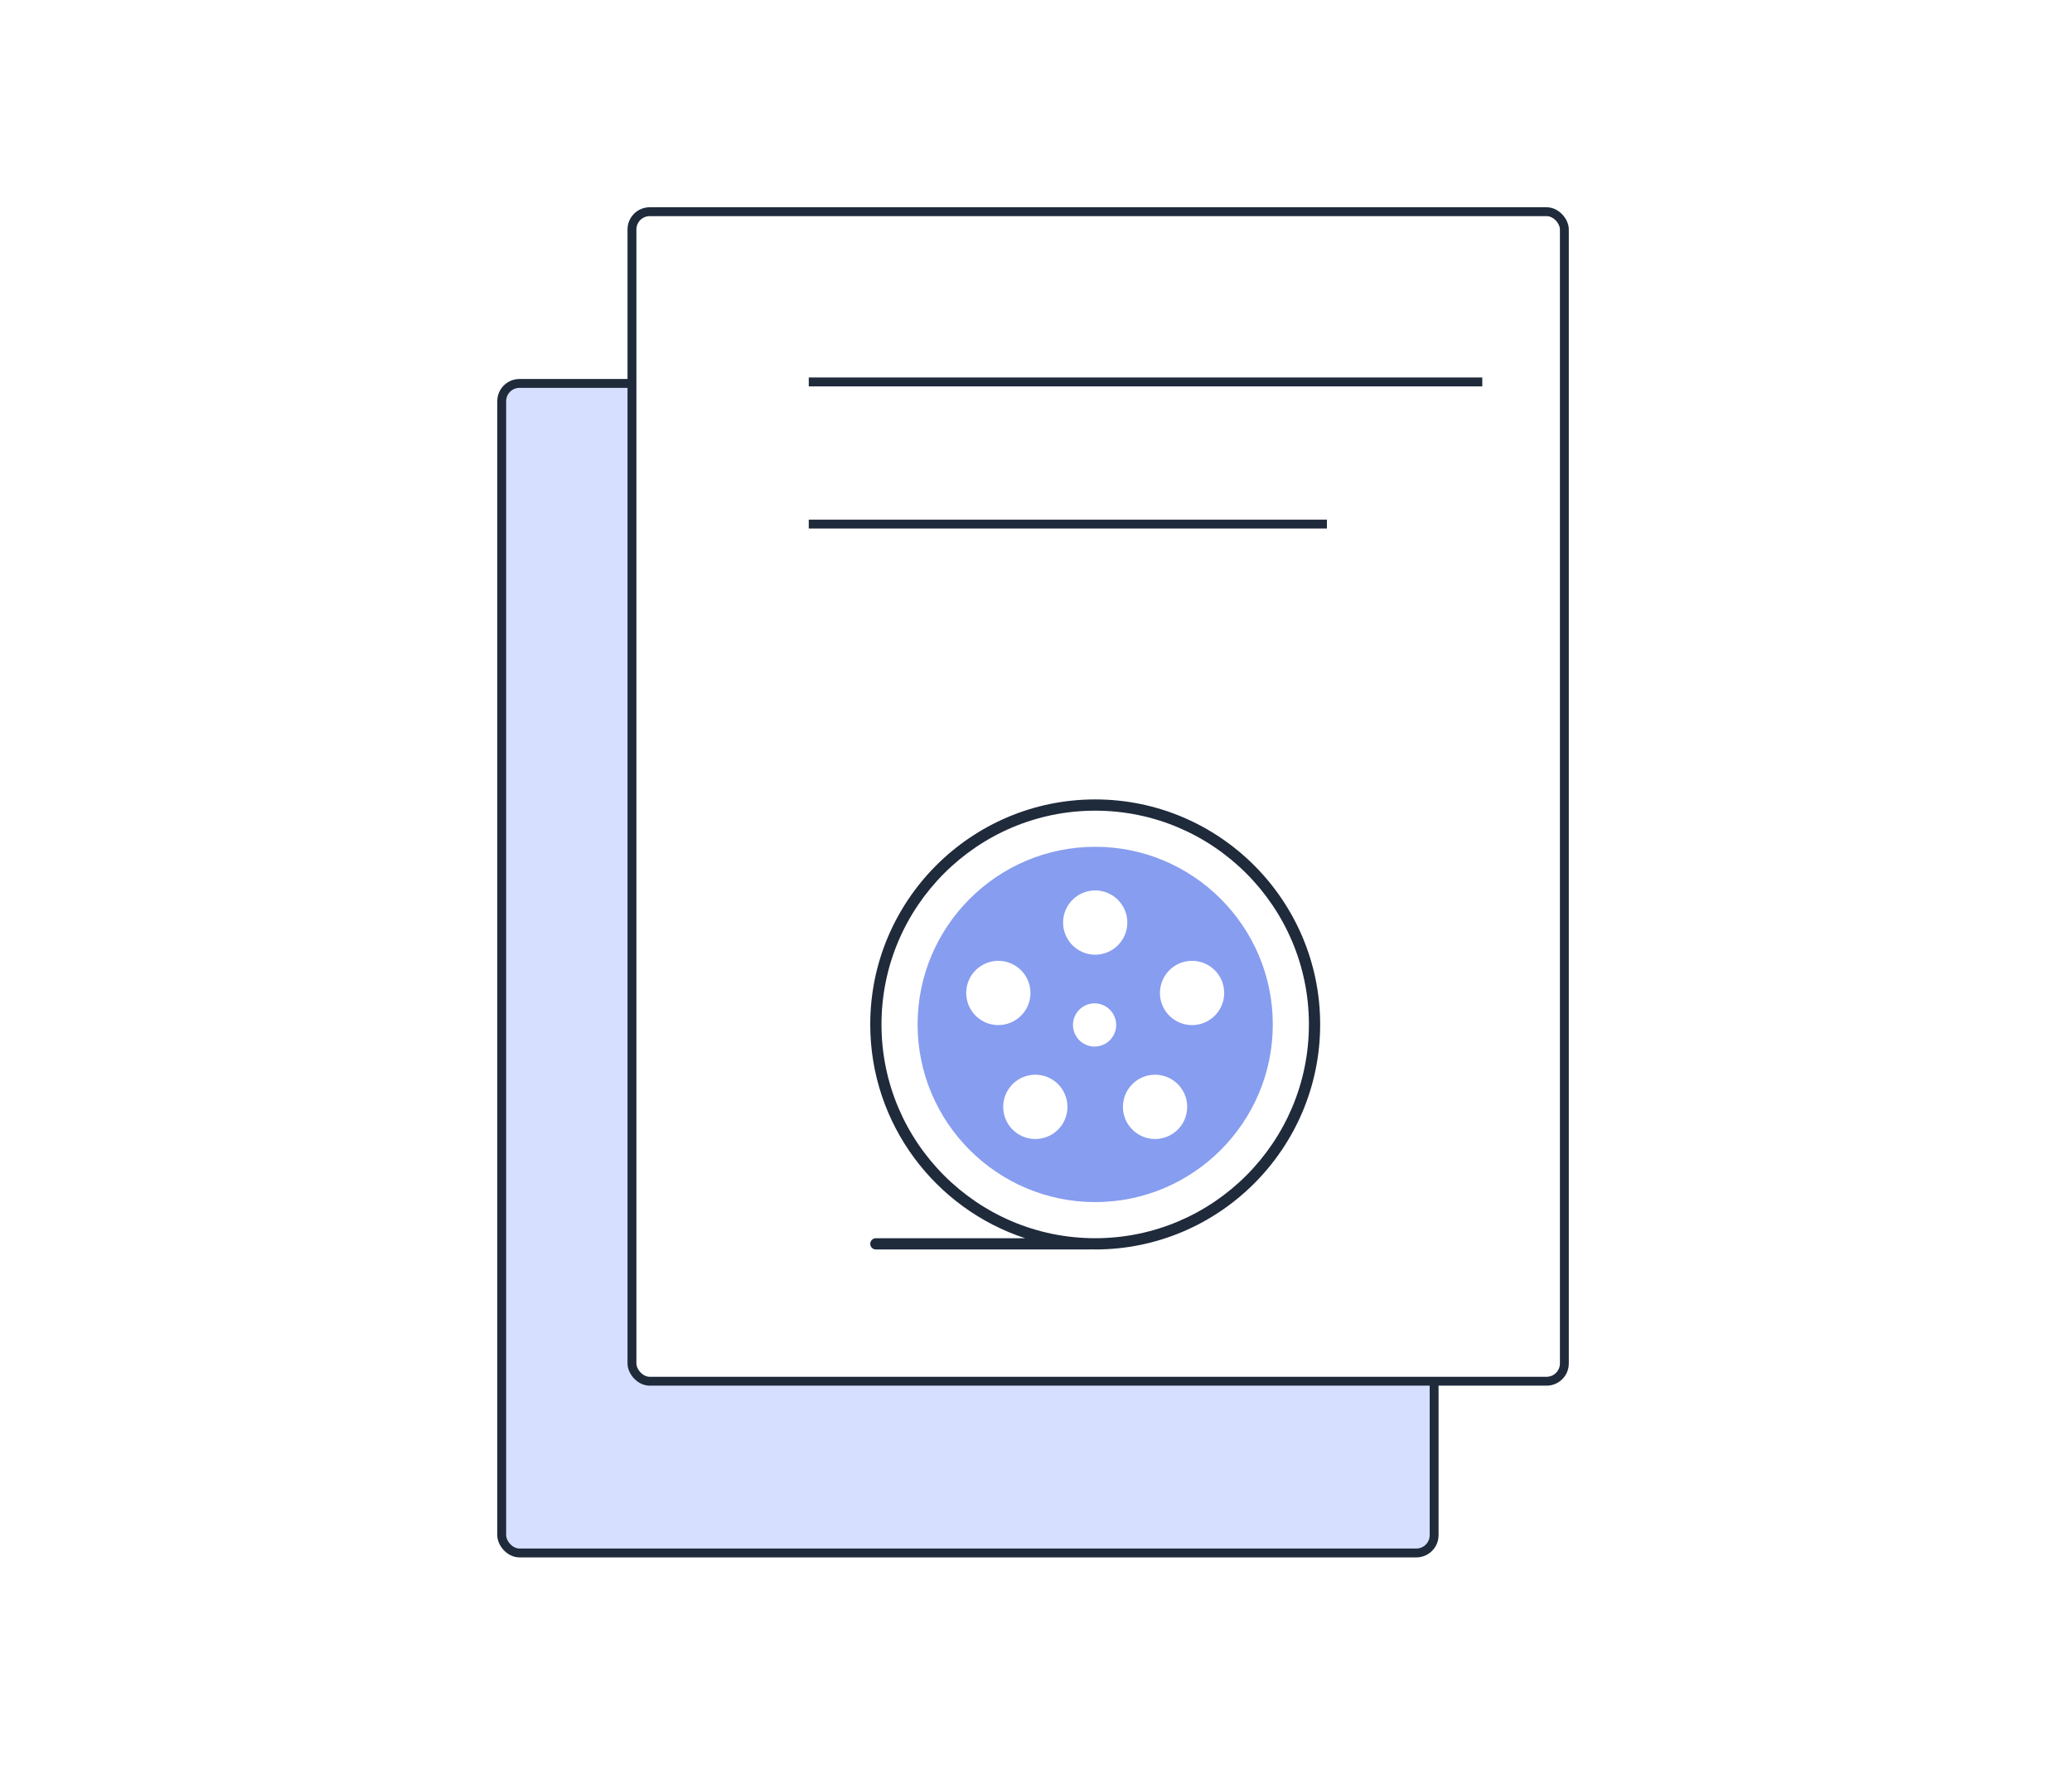 <?xml version="1.0" encoding="UTF-8"?>
<svg width="350px" height="298px" viewBox="0 0 350 298" version="1.1" xmlns="http://www.w3.org/2000/svg" xmlns:xlink="http://www.w3.org/1999/xlink">
    <g id="illustrations/scenario-light" stroke="none" stroke-width="1" fill="none" fill-rule="evenodd">
        <g fill="#FFFFFF" id="Rectangle">
            <rect x="0" y="0" width="350" height="298"></rect>
        </g>
        <g id="Group-17" transform="translate(84, 35)">
            <rect id="Rectangle" stroke="#1F2A3B" stroke-width="1.5" fill="#D6DFFF" x="0.75" y="29.75" width="157.5" height="197.5" rx="3"></rect>
            <g id="Group-18" transform="translate(22, 0)" stroke="#1F2A3B" stroke-width="1.5">
                <rect id="Rectangle" fill="#FFFFFF" x="0.75" y="0.75" width="157.5" height="197.5" rx="3"></rect>
                <line x1="31.365" y1="29.5" x2="143.635" y2="29.5" id="Line-6" stroke-linecap="square" stroke-linejoin="round"></line>
                <line x1="31.365" y1="53.5" x2="117.39" y2="53.5" id="Line-6" stroke-linecap="square" stroke-linejoin="round"></line>
            </g>
            <g id="Group" transform="translate(63, 100)" fill-rule="nonzero">
                <path d="M38,8 C54.542,8 68,21.458 68,38 C68,54.542 54.542,68 38,68 C21.458,68 8,54.542 8,38 C8,21.458 21.458,8 38,8 Z M27.899,46.49 C27.614,46.49 27.326,46.512 27.038,46.558 C25.606,46.785 24.349,47.555 23.497,48.729 C22.644,49.902 22.3,51.336 22.527,52.768 C22.754,54.2 23.525,55.458 24.697,56.31 C25.87,57.161 27.304,57.51 28.736,57.279 C30.168,57.052 31.426,56.281 32.278,55.109 C34.038,52.688 33.499,49.287 31.078,47.528 C30.141,46.847 29.036,46.49 27.899,46.49 Z M48.101,46.49 C46.964,46.49 45.86,46.847 44.923,47.528 C43.749,48.38 42.979,49.638 42.752,51.07 C42.525,52.502 42.87,53.936 43.722,55.109 C44.574,56.281 45.832,57.052 47.263,57.279 C48.695,57.509 50.13,57.161 51.302,56.31 C52.475,55.458 53.246,54.2 53.473,52.768 C53.7,51.336 53.356,49.902 52.503,48.729 C51.651,47.556 50.394,46.785 48.962,46.558 C48.674,46.512 48.386,46.49 48.101,46.49 Z M37.894,34.437 C35.882,34.437 34.245,36.074 34.245,38.086 C34.245,40.098 35.882,41.735 37.894,41.735 C39.906,41.735 41.543,40.098 41.543,38.086 C41.543,36.074 39.906,34.437 37.894,34.437 Z M59.524,31.006 C58.6,28.161 55.53,26.597 52.685,27.522 C49.839,28.446 48.276,31.515 49.201,34.361 C49.649,35.74 50.607,36.861 51.899,37.52 C53.19,38.179 54.66,38.293 56.039,37.845 C57.418,37.397 58.54,36.439 59.198,35.148 C59.856,33.856 59.972,32.385 59.524,31.006 Z M23.315,27.522 C20.467,26.595 17.4,28.16 16.476,31.006 C16.028,32.385 16.144,33.856 16.802,35.148 C17.46,36.439 18.582,37.397 19.961,37.845 C22.806,38.771 25.875,37.207 26.8,34.361 C27.724,31.515 26.161,28.446 23.315,27.522 Z M38,15.368 C35.008,15.368 32.573,17.803 32.573,20.796 C32.573,23.789 35.008,26.223 38,26.223 C40.993,26.223 43.428,23.789 43.428,20.796 C43.428,17.803 40.993,15.368 38,15.368 Z" id="Path-3" fill="#879DEF"></path>
                <path d="M38,0 C17.047,0 0,17.047 0,38 C0,54.818 10.986,69.11 26.156,74.1 L0.95,74.1 C0.425,74.1 0,74.525 0,75.05 C0,75.575 0.425,76 0.95,76 L37.081,76 C37.117,76 37.148,75.983 37.184,75.979 C37.456,75.985 37.726,76 38,76 C58.953,76 76,58.953 76,38 C76,17.047 58.953,0 38,0 Z M38,74.1 C18.095,74.1 1.9,57.905 1.9,38 C1.9,18.095 18.095,1.9 38,1.9 C57.905,1.9 74.1,18.095 74.1,38 C74.1,57.905 57.905,74.1 38,74.1 Z" id="Shape" fill="#1F2A3B"></path>
            </g>
        </g>
    </g>
</svg>
